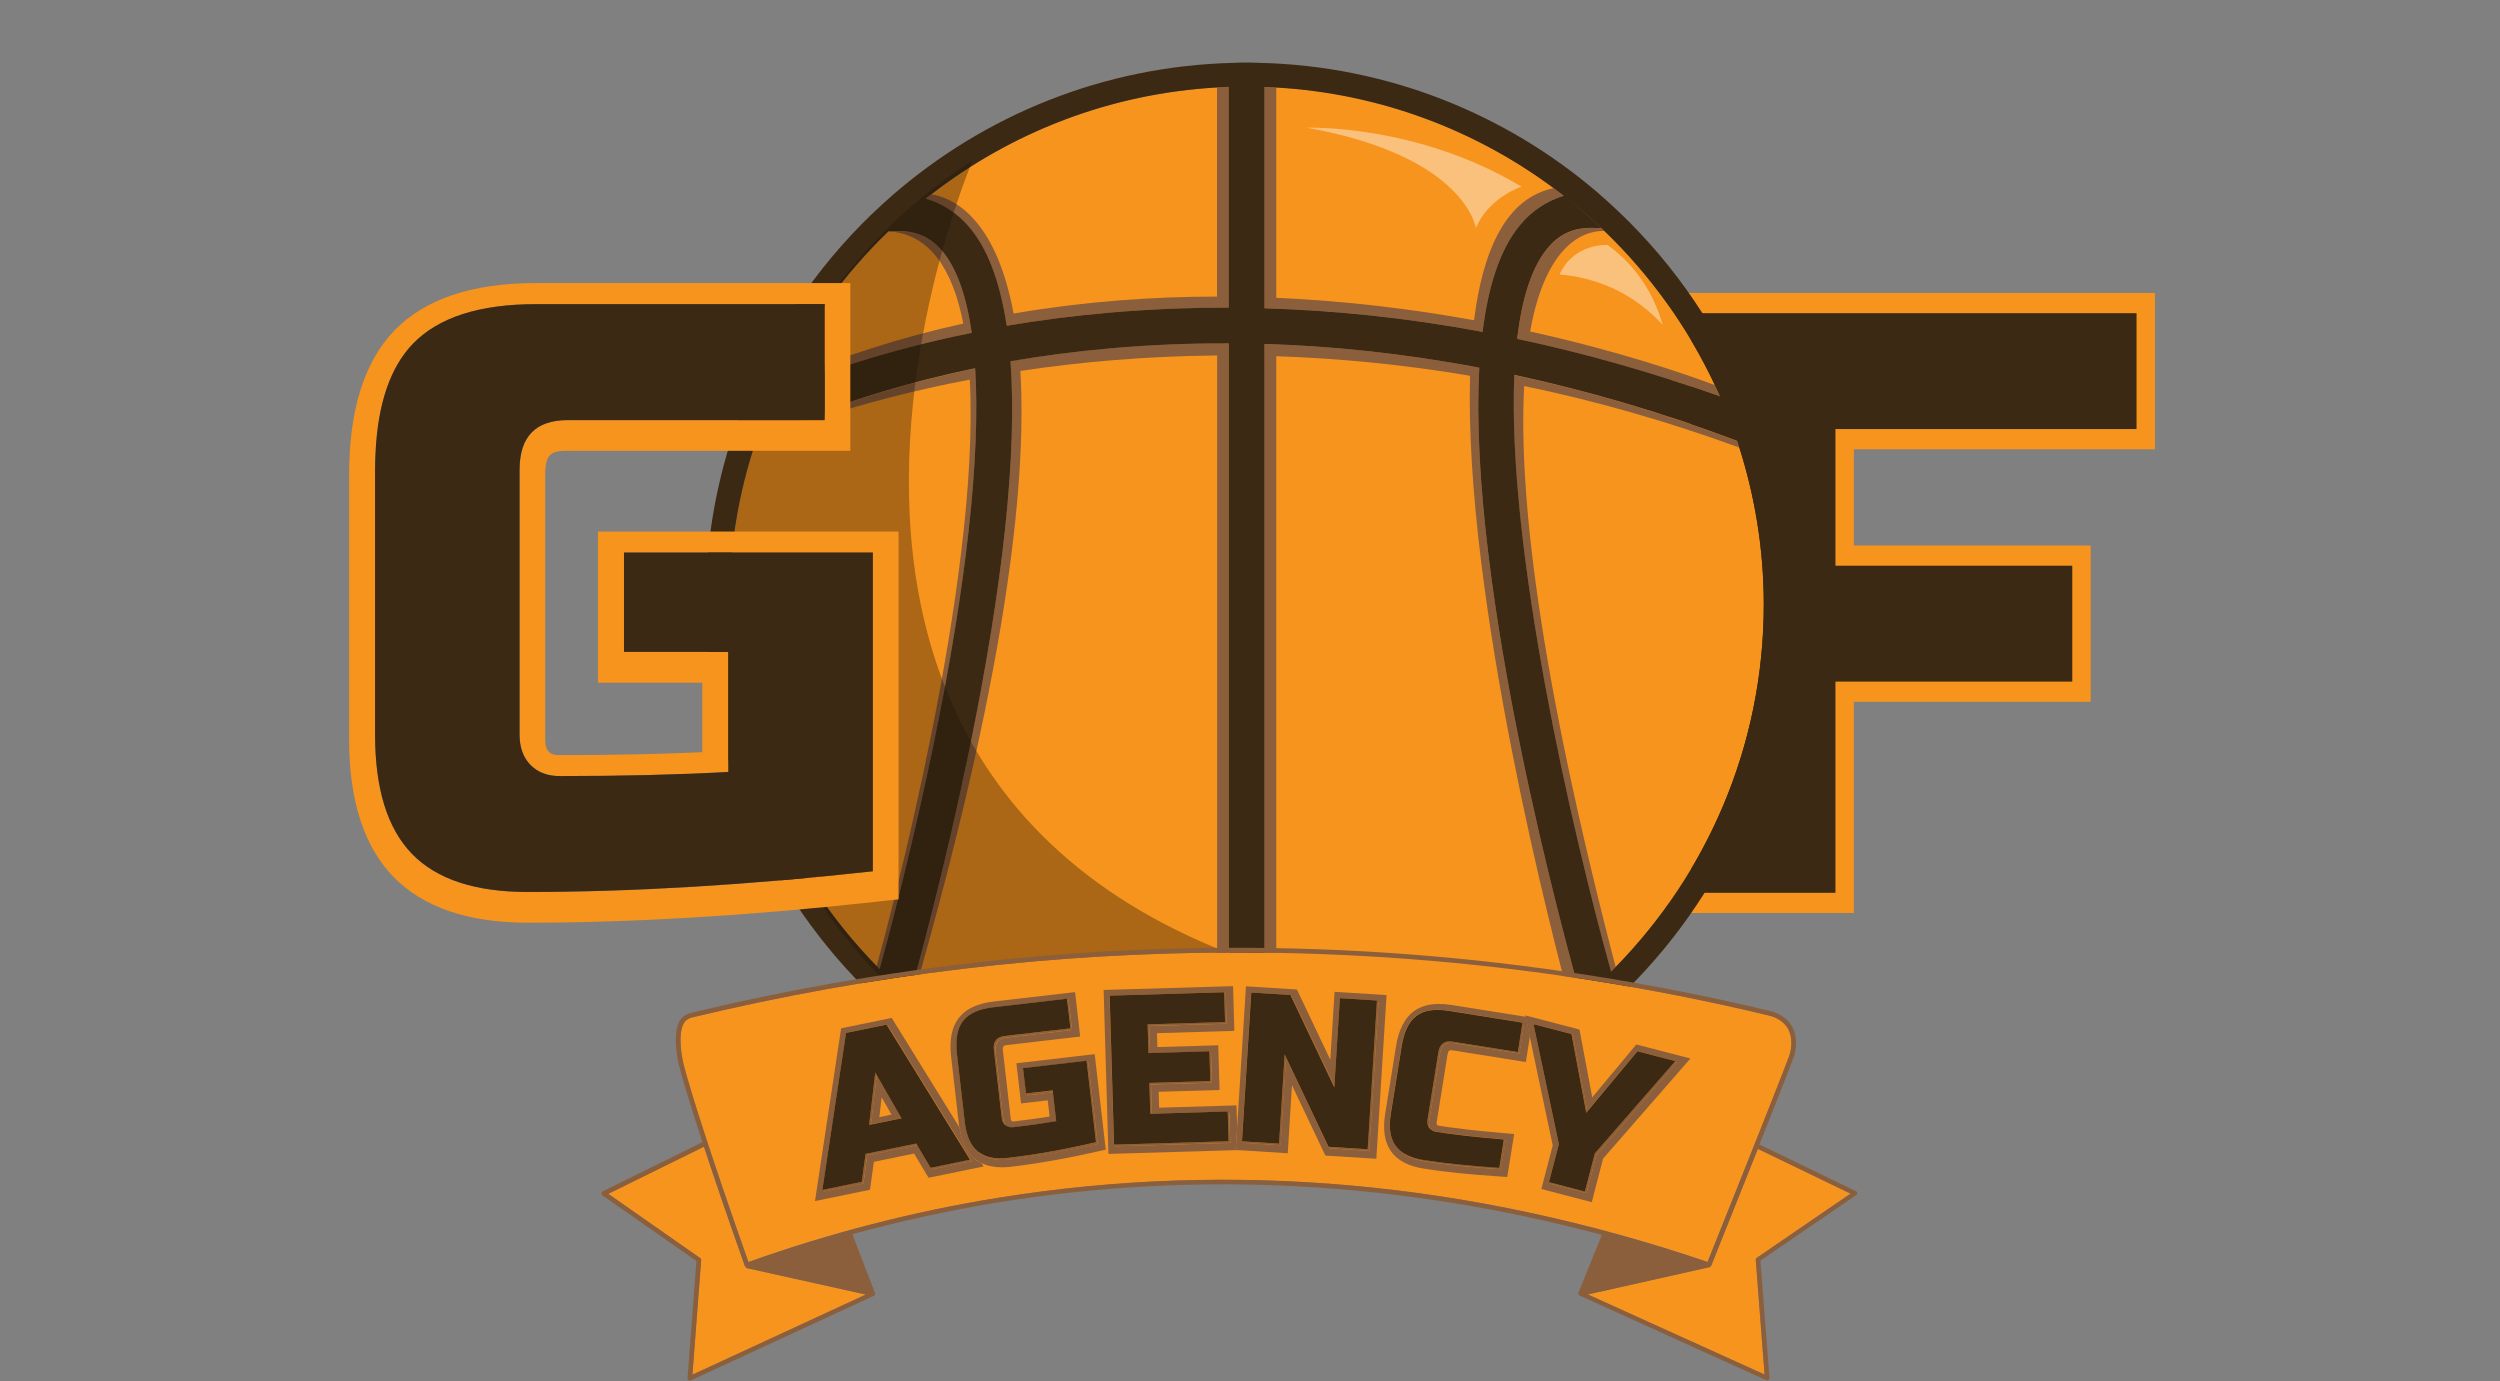 <svg width="143" height="79" viewBox="0 0 143 79" fill="none" xmlns="http://www.w3.org/2000/svg">
<rect x="0" y="0" width="143" height="79" fill="#808080" stroke="none"/>
<path d="M123.263 25.699V16.757H95.473V52.224H106.041V40.144H119.588V31.203H106.041V25.699H123.263Z" fill="#F7941D"/>
<path d="M104.988 51.068H96.723V17.914H122.21V24.542H104.988V32.359H118.535V38.988H104.988V51.068Z" fill="#3C2913"/>
<path d="M55.785 21.058C47.94 22.683 43.43 25.113 43.329 25.166C43.303 25.182 43.276 25.187 43.244 25.203C42.26 28.15 41.718 31.304 41.718 34.581C41.718 42.713 45.005 50.093 50.318 55.453C50.956 53.119 52.248 48.206 53.419 42.537C55.301 33.382 56.094 26.088 55.785 21.058Z" fill="#F7941D"/>
<path d="M57.802 20.679C58.185 25.949 57.397 33.377 55.429 42.947C54.036 49.714 52.467 55.421 52.015 57.02C56.956 61.293 63.317 63.952 70.284 64.192V19.64C65.578 19.624 61.392 20.05 57.802 20.679Z" fill="#F7941D"/>
<path d="M53.823 14.269C53.099 13.459 52.174 13.123 50.988 13.23C50.929 13.235 50.871 13.23 50.818 13.23C48.105 15.841 45.893 18.963 44.324 22.443C46.478 21.521 50.328 20.099 55.583 19.027C55.275 16.843 54.69 15.239 53.823 14.269Z" fill="#F7941D"/>
<path d="M55.35 12.905C56.456 14.141 57.196 16.075 57.579 18.66C61.249 18.026 65.509 17.594 70.274 17.61V4.971C63.743 5.194 57.738 7.55 52.941 11.37C53.861 11.631 54.669 12.137 55.35 12.905Z" fill="#F7941D"/>
<path d="M92.155 55.581C97.543 50.21 100.888 42.776 100.888 34.576C100.888 31.304 100.345 28.155 99.367 25.208C94.92 23.53 90.665 22.31 86.618 21.441C86.198 31.411 89.916 47.551 92.155 55.581Z" fill="#F7941D"/>
<path d="M91.597 13.043C91.544 13.049 91.49 13.049 91.437 13.043C90.187 12.926 89.251 13.294 88.501 14.2C87.581 15.319 87.033 17.125 86.773 19.379C90.48 20.162 94.357 21.244 98.394 22.677C96.783 19.027 94.458 15.756 91.597 13.043Z" fill="#F7941D"/>
<path d="M84.8 18.985C85.119 16.4 85.784 14.28 86.922 12.9C87.613 12.058 88.475 11.493 89.453 11.2C84.688 7.481 78.768 5.189 72.327 4.965V17.631C76.194 17.748 80.364 18.154 84.8 18.985Z" fill="#F7941D"/>
<path d="M84.619 21.031C80.236 20.2 76.13 19.789 72.327 19.672V64.192C79.231 63.957 85.539 61.341 90.464 57.137C89.65 54.286 83.927 33.67 84.619 21.031Z" fill="#F7941D"/>
<g opacity="0.42">
<path d="M87.028 10.678C87.028 10.678 85.134 11.296 84.421 13.049C84.421 13.049 83.847 8.93 74.752 7.305C74.752 7.31 81.033 7.07 87.028 10.678Z" fill="white"/>
</g>
<g opacity="0.42">
<path d="M89.208 15.702C89.32 15.447 89.527 15.074 89.905 14.738C90.713 14.018 91.686 14.008 91.958 14.013C92.367 14.312 92.825 14.701 93.272 15.201C94.372 16.432 94.867 17.738 95.101 18.58C94.633 18.063 93.91 17.392 92.894 16.816C91.415 15.985 90.022 15.766 89.208 15.702Z" fill="white"/>
</g>
<path d="M52.009 57.02C52.068 57.073 52.132 57.121 52.196 57.174C57.461 38.908 58.759 27.878 58.365 21.217C61.684 20.716 65.466 20.37 69.62 20.333V64.154C69.838 64.165 70.056 64.186 70.279 64.192V20.514V19.635C65.583 19.619 61.392 20.04 57.791 20.658C57.791 20.663 57.791 20.669 57.791 20.674H57.796C58.179 25.944 57.392 33.372 55.424 42.942C54.031 49.72 52.462 55.421 52.009 57.02Z" fill="#8B5E3C"/>
<path d="M55.595 19.044C55.595 19.038 55.595 19.033 55.595 19.033H55.589C55.276 16.848 54.691 15.239 53.829 14.274C53.105 13.464 52.18 13.129 50.994 13.235C50.935 13.241 50.877 13.235 50.824 13.235C53.185 13.374 54.494 15.404 55.1 18.505C51.611 19.278 48.085 20.381 44.596 21.894C44.505 22.081 44.415 22.262 44.33 22.448C43.925 23.349 43.564 24.265 43.25 25.209C43.564 24.265 43.931 23.344 44.335 22.448C46.489 21.521 50.34 20.109 55.595 19.044Z" fill="#8B5E3C"/>
<path d="M84.315 18.319C80.933 17.701 77.109 17.216 73.002 17.035V5.008C72.779 4.997 72.55 4.981 72.327 4.971V16.715V17.637C76.194 17.749 80.364 18.159 84.799 18.985V18.99H84.805C85.129 16.411 85.789 14.285 86.921 12.905C87.613 12.058 88.469 11.488 89.453 11.2C89.262 11.051 89.065 10.907 88.868 10.763C86.188 11.317 84.831 14.21 84.315 18.319Z" fill="#8B5E3C"/>
<path d="M50.143 55.267C50.201 55.325 50.26 55.394 50.318 55.453C50.956 53.119 52.249 48.206 53.419 42.537C55.291 33.441 56.084 26.183 55.791 21.159H55.786C55.786 21.127 55.78 21.1 55.78 21.073C47.935 22.699 43.43 25.113 43.329 25.171C43.303 25.187 43.276 25.192 43.244 25.208C43.239 25.23 43.228 25.256 43.223 25.278C44.383 24.771 48.744 22.997 55.472 21.713C56.084 33.27 50.818 52.81 50.143 55.267Z" fill="#8B5E3C"/>
<path d="M98.08 22.027C96.426 21.404 92.666 20.099 87.523 18.963C88.496 13.507 90.996 13.182 91.767 13.214C91.708 13.161 91.655 13.102 91.597 13.049C90.911 12.399 90.198 11.786 89.453 11.205C90.198 11.791 90.911 12.404 91.597 13.059C91.543 13.065 91.49 13.065 91.437 13.059C90.187 12.942 89.251 13.315 88.501 14.221C87.581 15.34 87.039 17.141 86.778 19.39C90.485 20.173 94.362 21.255 98.394 22.688C98.756 23.514 99.08 24.356 99.367 25.214C99.08 24.351 98.756 23.509 98.394 22.688C98.293 22.464 98.186 22.246 98.08 22.027Z" fill="#8B5E3C"/>
<path d="M72.327 19.672V20.578V64.192C72.556 64.186 72.779 64.165 73.002 64.154V20.375C76.481 20.493 80.188 20.834 84.087 21.494C83.73 34.235 88.932 54.099 89.884 57.611C90.075 57.451 90.272 57.297 90.464 57.137C89.65 54.286 83.927 33.681 84.618 21.036C84.608 21.036 84.597 21.031 84.592 21.031V21.025C80.22 20.194 76.125 19.789 72.327 19.672Z" fill="#8B5E3C"/>
<path d="M87.182 22.081C91.123 22.896 95.234 24.047 99.478 25.597C99.436 25.47 99.404 25.342 99.361 25.219C94.915 23.541 90.66 22.32 86.612 21.452C86.192 31.416 89.91 47.556 92.149 55.592C92.24 55.501 92.325 55.405 92.415 55.314C87.979 38.285 86.862 28.128 87.182 22.081Z" fill="#8B5E3C"/>
<path d="M57.568 18.58C57.573 18.58 57.578 18.58 57.578 18.58C57.578 18.601 57.583 18.617 57.583 18.638C61.264 18.015 65.513 17.594 70.274 17.605V16.656V4.971C70.056 4.976 69.832 4.992 69.614 5.008V16.965C65.88 16.965 61.966 17.248 57.977 17.935C56.929 12.26 54.334 11.274 53.27 11.115C53.158 11.2 53.041 11.285 52.93 11.376C53.85 11.637 54.663 12.143 55.344 12.91C56.445 14.13 57.179 16.033 57.568 18.58Z" fill="#8B5E3C"/>
<path d="M100.654 24.771C100.489 24.276 100.313 23.791 100.122 23.306C98.441 19.011 95.835 15.18 92.543 12.063C92.155 11.695 91.756 11.338 91.352 10.987C86.134 6.532 79.422 3.777 72.077 3.596C71.821 3.591 71.561 3.575 71.305 3.575C71.05 3.575 70.79 3.585 70.529 3.596C63.083 3.783 56.291 6.607 51.036 11.178C50.642 11.525 50.254 11.877 49.877 12.239C46.675 15.324 44.132 19.086 42.483 23.296C42.292 23.786 42.111 24.281 41.946 24.782C40.92 27.862 40.356 31.155 40.356 34.581C40.356 43.368 44.026 51.302 49.908 56.95C50.339 57.366 50.786 57.771 51.238 58.16C56.461 62.63 63.178 65.385 70.529 65.567C70.79 65.572 71.045 65.588 71.305 65.588C71.566 65.588 71.821 65.572 72.082 65.567C79.443 65.385 86.166 62.62 91.394 58.139C91.788 57.798 92.176 57.451 92.554 57.094C98.521 51.441 102.255 43.443 102.255 34.581C102.249 31.155 101.686 27.857 100.654 24.771ZM84.618 21.036C83.927 33.681 89.65 54.286 90.463 57.137C90.272 57.297 90.075 57.456 89.884 57.611C85.214 61.4 79.379 63.792 73.002 64.154C72.779 64.165 72.55 64.186 72.327 64.192V20.578V19.672C76.124 19.789 80.219 20.194 84.591 21.026V21.031C84.602 21.031 84.613 21.036 84.618 21.036ZM53.281 11.109C57.855 7.571 63.492 5.349 69.619 5.003C69.838 4.992 70.056 4.976 70.279 4.965V16.651V17.599C65.524 17.589 61.269 18.01 57.589 18.633C57.589 18.612 57.583 18.596 57.583 18.574C57.578 18.574 57.573 18.574 57.573 18.574C57.184 16.027 56.45 14.12 55.355 12.894C54.674 12.132 53.865 11.626 52.94 11.36C53.052 11.28 53.163 11.2 53.281 11.109ZM57.801 20.679H57.796C57.796 20.674 57.796 20.669 57.796 20.663C61.397 20.045 65.583 19.624 70.284 19.64V20.519V64.197C70.066 64.192 69.843 64.17 69.625 64.16C63.003 63.787 56.961 61.224 52.201 57.179C52.137 57.126 52.073 57.078 52.015 57.025C52.467 55.426 54.036 49.719 55.429 42.952C57.397 33.377 58.179 25.944 57.801 20.679ZM41.718 34.581C41.718 31.331 42.249 28.208 43.223 25.278C43.228 25.256 43.239 25.23 43.244 25.208C43.558 24.265 43.92 23.343 44.324 22.448C44.409 22.262 44.505 22.075 44.59 21.894C46.138 18.633 48.254 15.702 50.818 13.23C50.876 13.235 50.93 13.235 50.988 13.23C52.174 13.123 53.1 13.459 53.823 14.269C54.685 15.239 55.27 16.843 55.583 19.027H55.589C55.589 19.033 55.589 19.038 55.589 19.038C50.334 20.104 46.483 21.521 44.324 22.438C43.92 23.338 43.553 24.255 43.239 25.198C43.265 25.187 43.297 25.177 43.324 25.16C43.425 25.107 47.93 22.688 55.775 21.063C55.775 21.095 55.78 21.122 55.78 21.148H55.786C56.078 26.173 55.286 33.43 53.413 42.521C52.243 48.19 50.956 53.103 50.313 55.437C50.254 55.378 50.196 55.315 50.137 55.251C44.935 49.922 41.718 42.622 41.718 34.581ZM92.421 55.304C92.33 55.394 92.245 55.49 92.155 55.581C89.915 47.545 86.198 31.405 86.618 21.441C90.665 22.315 94.92 23.53 99.367 25.208C99.08 24.345 98.755 23.503 98.394 22.683C94.362 21.249 90.485 20.168 86.778 19.384C87.043 17.136 87.586 15.335 88.501 14.216C89.245 13.305 90.187 12.937 91.437 13.054C91.49 13.059 91.543 13.054 91.596 13.054C90.91 12.404 90.197 11.786 89.453 11.2C88.474 11.493 87.612 12.058 86.921 12.905C85.788 14.285 85.123 16.406 84.804 18.99H84.799V18.985C80.363 18.154 76.193 17.748 72.327 17.637V16.715V4.971C72.555 4.976 72.779 4.997 73.002 5.008C78.922 5.349 84.379 7.433 88.868 10.763C89.064 10.907 89.261 11.051 89.453 11.2C90.197 11.781 90.91 12.393 91.596 13.043C91.655 13.097 91.708 13.155 91.766 13.209C94.378 15.718 96.527 18.702 98.085 22.022C98.186 22.241 98.298 22.459 98.394 22.683C98.755 23.509 99.08 24.351 99.367 25.208C99.409 25.331 99.447 25.459 99.484 25.587C100.388 28.422 100.888 31.443 100.888 34.576C100.888 42.643 97.649 49.959 92.421 55.304Z" fill="#3C2913"/>
<g opacity="0.35">
<path d="M41.718 34.672C41.718 51.393 55.248 64.948 71.938 64.948C72.358 64.948 72.773 64.938 73.188 64.922C78.507 64.703 83.474 63.105 87.74 60.478L90.027 58.149C35.452 56.034 55.636 9.175 55.636 9.175C47.265 14.557 41.718 23.967 41.718 34.672Z" fill="#1C120A"/>
</g>
<path d="M34.203 30.404V39.047H40.17V43.027C37.671 43.139 34.926 43.192 32.006 43.192C31.623 43.192 31.474 43.091 31.389 43C31.304 42.91 31.187 42.739 31.187 42.302V27.148C31.187 25.981 31.506 25.784 32.464 25.784H48.638V16.193H30.634C27.023 16.193 24.31 17.099 22.571 18.894C20.842 20.674 19.97 23.45 19.97 27.148V42.302C19.97 45.782 20.821 48.425 22.502 50.151C24.193 51.894 26.773 52.778 30.177 52.778C36.197 52.778 42.894 52.379 50.084 51.584L51.398 51.441V30.404H34.203ZM49.925 49.842C49.919 49.842 49.919 49.842 49.914 49.842C42.755 50.631 36.176 51.025 30.177 51.025C27.177 51.025 24.97 50.3 23.566 48.846C22.156 47.391 21.454 45.121 21.454 42.025V26.871C21.454 26.546 21.465 26.237 21.481 25.933C21.608 23.104 22.321 21.004 23.635 19.651C25.087 18.154 27.422 17.402 30.639 17.402H47.17V24.031H47.159H32.48C30.645 24.031 29.724 24.979 29.724 26.871V27.004V42.025C29.724 42.75 29.932 43.325 30.347 43.752C30.762 44.178 31.32 44.391 32.022 44.391C35.538 44.391 38.75 44.311 41.654 44.157C41.66 44.157 41.66 44.157 41.665 44.157V37.288H35.692V31.885V31.603H49.925V49.842Z" fill="#F7941D"/>
<path d="M41.659 37.288V44.157C41.654 44.157 41.654 44.157 41.649 44.157C38.745 44.316 35.532 44.391 32.017 44.391C31.315 44.391 30.756 44.178 30.341 43.752C29.926 43.325 29.719 42.75 29.719 42.025V27.004V26.871C29.719 24.974 30.639 24.031 32.474 24.031H47.159H47.169V17.397H30.639C27.427 17.397 25.092 18.148 23.634 19.645C22.321 20.999 21.608 23.098 21.48 25.928C21.464 26.237 21.454 26.541 21.454 26.866V42.02C21.454 45.116 22.156 47.386 23.565 48.84C24.975 50.295 27.177 51.02 30.176 51.02C36.176 51.02 42.755 50.625 49.914 49.837C49.919 49.837 49.919 49.837 49.925 49.837V31.603H35.692V31.885V37.288H41.659Z" fill="#3C2913"/>
<path d="M40.048 71.961C40.085 71.987 40.107 72.035 40.107 72.078L39.607 78.632L49.526 74.044L42.734 72.536C42.686 72.526 42.654 72.488 42.638 72.44C42.628 72.43 42.606 72.419 42.601 72.403C42.601 72.403 42.601 72.403 42.596 72.398L42.575 72.323C41.644 69.701 40.867 67.426 40.266 65.588L34.793 68.284L40.048 71.961Z" fill="#F7941D"/>
<path d="M97.857 72.419C97.846 72.43 97.841 72.44 97.825 72.451C97.814 72.462 97.803 72.467 97.787 72.472C97.782 72.472 97.782 72.478 97.777 72.478L90.82 74.039L100.931 78.621L100.426 72.067C100.42 72.019 100.442 71.971 100.484 71.945L105.84 68.273L100.537 65.71C99.803 67.559 98.899 69.819 97.867 72.398C97.873 72.408 97.862 72.414 97.857 72.419Z" fill="#F7941D"/>
<path d="M57.132 68.508C70.519 66.355 84.156 67.597 97.676 72.185C100.33 65.567 102.128 61.011 102.34 60.419C102.42 60.195 102.463 59.966 102.468 59.732C102.479 59.274 102.367 58.991 102.277 58.837C101.957 58.293 101.372 58.128 101.202 58.091C94.421 56.465 87.469 55.373 80.539 54.851C77.268 54.606 73.992 54.483 70.716 54.483C60.302 54.483 49.866 55.725 39.591 58.197C39.437 58.234 39.33 58.298 39.266 58.352C38.729 58.799 38.963 60.302 39.096 60.846C39.426 62.188 40.729 66.307 42.814 72.19C47.468 70.522 52.286 69.286 57.132 68.508Z" fill="#F7941D"/>
<path d="M106.239 68.247C106.234 68.199 106.207 68.156 106.165 68.135L100.639 65.465C101.756 62.663 102.458 60.867 102.585 60.51C102.676 60.259 102.724 59.998 102.729 59.732C102.74 59.22 102.607 58.89 102.5 58.703C102.128 58.069 101.452 57.877 101.256 57.83C94.464 56.199 87.496 55.112 80.555 54.584C66.865 53.551 53.063 54.68 39.522 57.936C39.325 57.984 39.181 58.069 39.096 58.139L39.064 58.165C38.325 58.789 38.809 60.819 38.83 60.904C39.006 61.629 39.468 63.158 40.181 65.332L34.474 68.145C34.432 68.167 34.405 68.21 34.4 68.257C34.395 68.305 34.416 68.348 34.458 68.375L39.836 72.131L39.325 78.835C39.32 78.882 39.341 78.925 39.383 78.952C39.405 78.968 39.431 78.973 39.458 78.973C39.479 78.973 39.495 78.968 39.511 78.962L49.984 74.119C50.037 74.097 50.063 74.039 50.058 73.986C50.058 73.97 50.047 73.959 50.042 73.943L48.755 70.597C51.537 69.835 54.35 69.222 57.174 68.764C68.551 66.936 80.114 67.57 91.629 70.634L90.288 73.938C90.283 73.948 90.272 73.959 90.272 73.975C90.272 73.986 90.278 73.991 90.283 73.996C90.283 74.023 90.294 74.049 90.31 74.071C90.32 74.082 90.331 74.097 90.347 74.103L101.027 78.946C101.043 78.957 101.064 78.957 101.08 78.957C101.107 78.957 101.133 78.946 101.155 78.93C101.192 78.904 101.213 78.856 101.213 78.813L100.697 72.11L106.181 68.353C106.223 68.337 106.244 68.295 106.239 68.247ZM39.607 78.632L40.107 72.078C40.112 72.03 40.091 71.987 40.048 71.961L34.793 68.289L40.266 65.593C40.873 67.431 41.644 69.707 42.575 72.328L42.596 72.403C42.596 72.403 42.596 72.403 42.601 72.408C42.607 72.424 42.623 72.435 42.639 72.446C42.654 72.494 42.686 72.531 42.734 72.541L49.526 74.049L39.607 78.632ZM57.132 68.508C52.287 69.286 47.468 70.527 42.809 72.19C40.724 66.307 39.421 62.188 39.091 60.846C38.958 60.302 38.724 58.805 39.261 58.352C39.325 58.304 39.437 58.234 39.586 58.197C49.867 55.725 60.297 54.483 70.71 54.483C73.987 54.483 77.268 54.606 80.534 54.851C87.464 55.373 94.416 56.46 101.197 58.091C101.367 58.128 101.952 58.298 102.271 58.837C102.362 58.996 102.474 59.274 102.463 59.732C102.458 59.961 102.415 60.195 102.335 60.419C102.123 61.011 100.325 65.567 97.671 72.184C84.156 67.591 70.519 66.355 57.132 68.508ZM100.49 71.95C100.452 71.977 100.431 72.025 100.431 72.073L100.936 78.627L90.826 74.044L97.782 72.483C97.788 72.483 97.788 72.478 97.793 72.478C97.809 72.472 97.82 72.467 97.83 72.456C97.841 72.446 97.852 72.435 97.862 72.424C97.868 72.419 97.878 72.414 97.884 72.403C98.915 69.829 99.82 67.565 100.554 65.716L105.856 68.279L100.49 71.95Z" fill="#8B5E3C"/>
<path d="M54.888 64.501L51.005 58.224L48.112 58.821L46.618 68.7L49.766 68.055L49.984 66.457L52.287 65.982L53.112 67.368L56.26 66.723L56.149 66.542C56.005 66.472 55.872 66.398 55.755 66.302C55.298 65.918 55.01 65.311 54.888 64.501ZM53.319 66.883L53.261 66.787L53.229 66.792L52.463 65.503L49.607 66.089L49.389 67.687L47.133 68.151L47.149 68.039L47.043 68.06L48.399 59.077L50.713 58.602L50.771 58.698L50.803 58.693L55.58 66.414L53.319 66.883Z" fill="#8B5E3C"/>
<path d="M51.564 63.963L50.149 61.496L49.819 64.32L51.564 63.963ZM50.995 63.755L50.298 63.899L50.431 62.769L50.995 63.755Z" fill="#8B5E3C"/>
<path d="M49.511 66.004L49.293 67.602L47.144 68.044L47.128 68.156L49.383 67.693L49.601 66.094L52.457 65.508L52.399 65.412L49.511 66.004Z" fill="#8B5E3C"/>
<path d="M50.149 61.501L50.064 61.352L49.713 64.346L49.82 64.325L50.149 61.501Z" fill="#8B5E3C"/>
<path d="M50.766 58.703L55.483 66.329L53.26 66.787L53.319 66.883L55.574 66.419L50.798 58.698L50.766 58.703Z" fill="#8B5E3C"/>
<path d="M58.138 60.819L58.404 63.115L59.93 62.94L60.037 63.867C59.409 63.968 58.723 64.059 57.957 64.149C57.898 64.149 57.883 64.133 57.872 64.128C57.861 64.117 57.829 64.091 57.813 63.984L57.367 60.11C57.335 59.844 57.393 59.801 57.611 59.775L61.786 59.29L61.494 56.748L56.845 57.286C55.909 57.393 55.234 57.712 54.835 58.235C54.441 58.751 54.292 59.497 54.404 60.451L54.851 64.325C54.856 64.384 54.872 64.437 54.883 64.496C55.005 65.305 55.292 65.913 55.744 66.286C55.861 66.382 55.994 66.462 56.138 66.526C56.468 66.686 56.856 66.771 57.303 66.771C57.468 66.771 57.638 66.76 57.819 66.739C59.361 66.558 61.063 66.259 62.877 65.844L63.249 65.758L62.616 60.297L58.138 60.819ZM57.776 66.318C57.01 66.409 56.425 66.286 56.021 65.956C55.994 65.934 55.973 65.902 55.947 65.876C55.941 65.87 55.936 65.87 55.931 65.865C55.526 65.535 55.282 64.975 55.191 64.186L54.745 60.313C54.649 59.465 54.761 58.831 55.09 58.405C55.42 57.979 55.989 57.718 56.813 57.622L61.036 57.132L61.047 57.233L61.127 57.222L61.324 58.917L57.569 59.354C57.101 59.407 56.893 59.679 56.946 60.163L57.393 64.037C57.409 64.186 57.468 64.298 57.547 64.389C57.659 64.469 57.797 64.506 57.962 64.485C58.861 64.378 59.68 64.266 60.419 64.139L60.228 62.481L58.781 62.652L58.771 62.551L58.691 62.561L58.521 61.107L62.159 60.686L62.169 60.787L62.249 60.776L62.786 65.433C60.978 65.844 59.308 66.142 57.776 66.318Z" fill="#8B5E3C"/>
<path d="M57.473 59.263C57.005 59.316 56.797 59.588 56.85 60.073L57.297 63.947C57.319 64.133 57.388 64.272 57.505 64.368C57.515 64.378 57.531 64.378 57.542 64.384C57.462 64.293 57.409 64.181 57.388 64.032L56.941 60.158C56.883 59.673 57.09 59.407 57.563 59.348L61.318 58.911L61.121 57.217L61.042 57.227L61.228 58.821L57.473 59.263Z" fill="#8B5E3C"/>
<path d="M60.204 62.381L58.761 62.549L58.773 62.649L60.215 62.482L60.204 62.381Z" fill="#8B5E3C"/>
<path d="M62.164 60.782L62.691 65.343C60.882 65.758 59.212 66.051 57.68 66.233C56.925 66.318 56.345 66.201 55.947 65.886C55.973 65.913 55.994 65.945 56.021 65.966C56.425 66.296 57.01 66.414 57.776 66.329C59.308 66.153 60.978 65.854 62.786 65.439L62.249 60.782H62.164Z" fill="#8B5E3C"/>
<path d="M70.764 64.474L70.727 63.227L66.302 63.361L66.275 62.449L69.759 62.348L69.684 59.791L66.201 59.892L66.179 59.098L70.605 58.965L70.53 56.407L63.127 56.625L63.403 66.004L70.807 65.785V65.78L70.684 65.774L70.764 64.474ZM63.813 65.567L63.807 65.476H63.717L63.467 56.95L70.019 56.758L70.025 56.849H70.115L70.163 58.554L65.738 58.688L65.786 60.238L69.179 60.137L69.184 60.227H69.275L69.323 61.932L65.839 62.034L65.887 63.707L70.227 63.579L70.232 63.67H70.323L70.371 65.375L63.813 65.567Z" fill="#8B5E3C"/>
<path d="M65.743 61.943L65.797 63.707H65.887L65.834 62.028L69.318 61.927L69.27 60.222L69.179 60.227L69.227 61.837L65.743 61.943Z" fill="#8B5E3C"/>
<path d="M65.642 58.592L65.695 60.238L65.78 60.233L65.738 58.682L70.163 58.554L70.115 56.849H70.025L70.072 58.464L65.642 58.592Z" fill="#8B5E3C"/>
<path d="M70.227 63.67L70.275 65.279L63.813 65.471V65.567L70.365 65.369L70.312 63.664L70.227 63.67Z" fill="#8B5E3C"/>
<path d="M76.338 56.732L76.094 60.622L74.184 56.599L71.269 56.418L70.764 64.48L70.684 65.78L70.807 65.785L73.658 65.966L73.902 62.077L75.812 66.1L78.726 66.281L79.311 56.919L76.338 56.732ZM78.322 65.828L76.083 65.689L76.04 65.604L75.987 65.599L73.562 60.494L73.248 65.508L71.126 65.375L71.131 65.29L71.035 65.284L71.567 56.775L73.806 56.913L73.849 56.998L73.902 57.004L76.328 62.108L76.641 57.094L78.763 57.227L78.758 57.313L78.854 57.318L78.322 65.828Z" fill="#8B5E3C"/>
<path d="M76.327 62.108L73.907 57.004H73.854L76.322 62.199L76.327 62.108Z" fill="#8B5E3C"/>
<path d="M78.758 57.313L78.232 65.737L76.046 65.598L76.083 65.684L78.322 65.828L78.854 57.318L78.758 57.313Z" fill="#8B5E3C"/>
<path d="M73.163 65.417L71.137 65.289L71.131 65.375L73.254 65.508L73.567 60.494L73.482 60.313L73.163 65.417Z" fill="#8B5E3C"/>
<path d="M83.05 57.489C82.795 57.446 82.55 57.425 82.321 57.425C81.731 57.425 81.236 57.568 80.859 57.851C80.338 58.24 79.997 58.922 79.848 59.87L79.231 63.718C79.088 64.613 79.199 65.332 79.561 65.849C79.928 66.371 80.556 66.707 81.433 66.845C82.587 67.032 84.066 67.181 85.826 67.298L86.215 67.325L86.608 64.868L86.156 64.826C85.646 64.778 85.215 64.735 84.874 64.709C84.539 64.677 84.263 64.65 84.055 64.623L83.731 64.586C83.731 64.586 83.007 64.496 82.816 64.469C82.625 64.442 82.449 64.416 82.29 64.389C82.226 64.378 82.21 64.357 82.194 64.341C82.188 64.33 82.162 64.293 82.178 64.186L82.795 60.339C82.837 60.073 82.917 60.073 83.013 60.073C83.045 60.073 83.082 60.078 83.124 60.084L87.278 60.749L87.512 59.274L87.278 58.16L83.05 57.489ZM86.911 60.265L83.178 59.668C82.71 59.593 82.438 59.796 82.364 60.275L81.747 64.123C81.72 64.304 81.747 64.458 81.832 64.581C81.912 64.65 82.002 64.703 82.119 64.725C82.284 64.751 82.46 64.778 82.656 64.805C82.853 64.831 83.055 64.858 83.268 64.885C83.481 64.911 83.694 64.938 83.906 64.964C84.119 64.991 84.401 65.018 84.741 65.05C85.082 65.082 85.507 65.119 86.018 65.167L86.007 65.247C86.044 65.252 86.076 65.252 86.114 65.257L85.853 66.883C84.093 66.765 82.641 66.616 81.497 66.43C80.875 66.329 80.417 66.126 80.103 65.822C79.992 65.732 79.891 65.63 79.811 65.513C79.513 65.087 79.428 64.48 79.55 63.696L80.167 59.849C80.3 59.007 80.582 58.426 81.013 58.101C81.444 57.782 82.066 57.686 82.885 57.813L87.082 58.485L87.071 58.559L87.172 58.575L86.911 60.265Z" fill="#8B5E3C"/>
<path d="M86.821 60.174L83.087 59.577C82.619 59.503 82.348 59.705 82.274 60.185L81.657 64.032C81.63 64.219 81.657 64.373 81.742 64.496C81.768 64.533 81.8 64.554 81.832 64.581C81.747 64.458 81.72 64.304 81.747 64.123L82.364 60.275C82.439 59.796 82.715 59.593 83.178 59.668L86.912 60.265L87.183 58.581L87.082 58.565L86.821 60.174Z" fill="#8B5E3C"/>
<path d="M81.413 66.339C80.854 66.249 80.424 66.078 80.115 65.822C80.429 66.121 80.886 66.329 81.508 66.43C82.652 66.611 84.104 66.765 85.865 66.883L86.125 65.257C86.088 65.252 86.056 65.252 86.019 65.247L85.774 66.792C84.003 66.675 82.556 66.52 81.413 66.339Z" fill="#8B5E3C"/>
<path d="M93.597 59.743L91.076 62.769L90.347 58.89L87.246 58.08L87.262 58.155L87.496 59.268L88.815 65.519L88.166 68.012L91.049 68.764L91.698 66.27L96.692 60.547L93.597 59.743ZM91.315 66.067L90.746 68.247L88.688 67.709L88.704 67.645L88.597 67.618L89.166 65.439L87.714 58.576L89.884 59.14L89.895 59.21L89.975 59.231L90.789 63.568L93.655 60.126L95.825 60.691L95.778 60.744L95.916 60.782L91.315 66.067Z" fill="#8B5E3C"/>
<path d="M90.794 63.574L89.981 59.236L89.901 59.215L90.731 63.648L90.794 63.574Z" fill="#8B5E3C"/>
<path d="M95.784 60.75L91.225 65.977L90.656 68.162L88.71 67.65L88.694 67.714L90.747 68.247L91.316 66.067L95.922 60.787L95.784 60.75Z" fill="#8B5E3C"/>
<path d="M50.766 58.703L50.708 58.608L48.394 59.082L47.038 68.066L47.144 68.044L49.293 67.602L49.511 66.004L52.404 65.412L52.463 65.508L53.229 66.797L53.261 66.792L55.484 66.334L50.766 58.703ZM50.064 61.352L50.149 61.501L51.564 63.968L49.82 64.325L49.713 64.346L50.064 61.352Z" fill="#3C2913"/>
<path d="M57.681 66.227C59.212 66.052 60.882 65.753 62.691 65.337L62.164 60.776L62.154 60.675L58.516 61.096L58.686 62.551L58.766 62.54L60.212 62.37L60.223 62.471L60.414 64.128C59.675 64.256 58.856 64.373 57.957 64.474C57.792 64.496 57.659 64.458 57.542 64.378C57.532 64.373 57.516 64.368 57.505 64.362C57.388 64.266 57.319 64.123 57.298 63.941L56.851 60.068C56.792 59.583 57 59.316 57.473 59.258L61.228 58.821L61.042 57.227L61.031 57.126L56.808 57.616C55.989 57.712 55.415 57.974 55.085 58.4C54.755 58.826 54.644 59.465 54.739 60.307L55.186 64.181C55.276 64.97 55.526 65.529 55.925 65.86C55.931 65.865 55.936 65.865 55.941 65.87C56.351 66.201 56.925 66.318 57.681 66.227Z" fill="#3C2913"/>
<path d="M70.228 63.67L70.222 63.574L65.888 63.707H65.797L65.744 61.943L69.228 61.837L69.18 60.227L69.175 60.132L65.781 60.233L65.696 60.238L65.643 58.592L70.074 58.464L70.026 56.849L70.02 56.758L63.473 56.95L63.723 65.476L63.813 65.471L70.276 65.279L70.228 63.67Z" fill="#3C2913"/>
<path d="M78.758 57.313L78.763 57.227L76.641 57.094L76.328 62.108L76.322 62.199L73.854 57.004L73.812 56.913L71.573 56.775L71.041 65.284L71.136 65.29L73.163 65.417L73.482 60.313L73.567 60.494L75.993 65.599H76.046L78.232 65.737L78.758 57.313Z" fill="#3C2913"/>
<path d="M81.657 64.037L82.274 60.19C82.349 59.711 82.625 59.508 83.088 59.583L86.822 60.179L87.077 58.57L87.087 58.496L82.891 57.824C82.072 57.691 81.45 57.787 81.019 58.112C80.588 58.432 80.306 59.018 80.173 59.86L79.556 63.707C79.428 64.49 79.519 65.098 79.817 65.524C79.897 65.636 79.998 65.737 80.109 65.833C80.418 66.084 80.849 66.259 81.407 66.35C82.551 66.531 84.003 66.686 85.763 66.803L86.008 65.258L86.018 65.178C85.508 65.13 85.082 65.087 84.742 65.06C84.401 65.028 84.12 65.002 83.907 64.975C83.694 64.948 83.476 64.922 83.269 64.895C83.056 64.869 82.854 64.842 82.657 64.815C82.46 64.789 82.285 64.762 82.12 64.735C82.003 64.714 81.912 64.661 81.833 64.591C81.801 64.565 81.769 64.544 81.742 64.506C81.657 64.373 81.63 64.219 81.657 64.037Z" fill="#3C2913"/>
<path d="M91.225 65.977L95.783 60.75L95.831 60.696L93.661 60.132L90.794 63.574L90.731 63.648L89.901 59.215L89.885 59.146L87.715 58.581L89.167 65.444L88.598 67.623L88.709 67.65L90.656 68.162L91.225 65.977Z" fill="#3C2913"/>
</svg>
